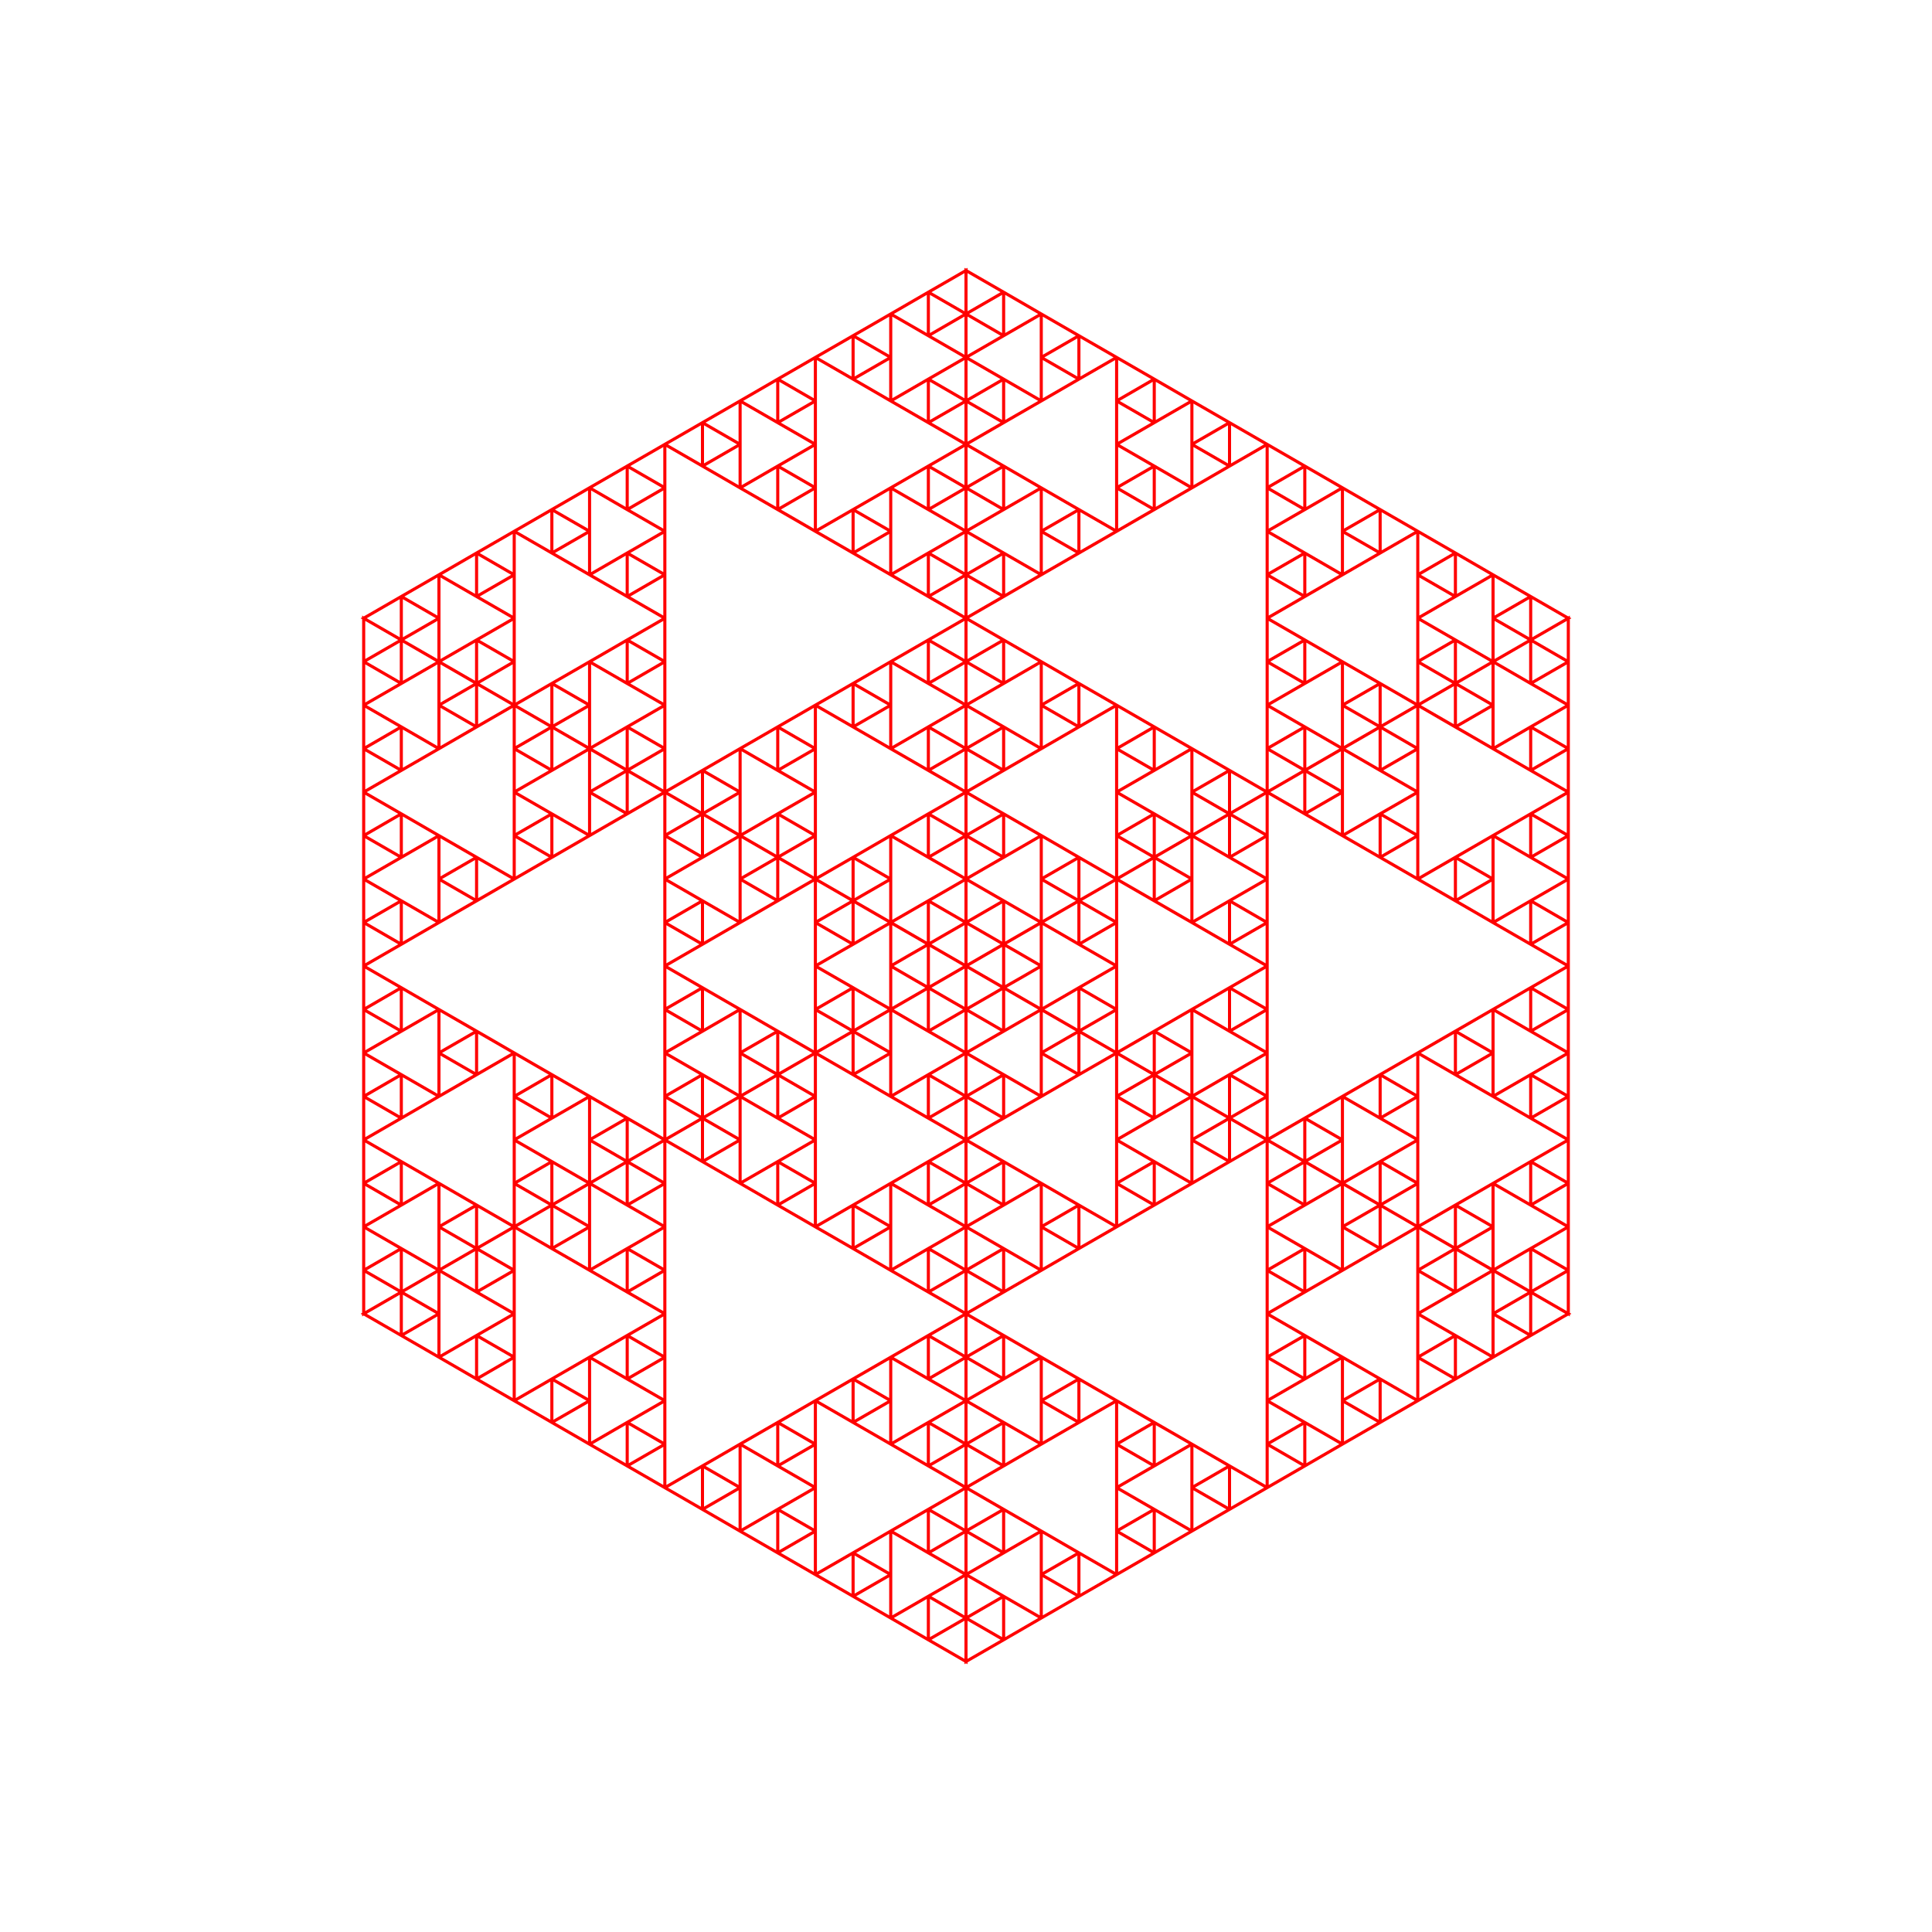 <svg title='track' version='1.1' viewBox='-25 -25 250 250' xmlns='http://www.w3.org/2000/svg' class='svg-status'><g><path stroke='red' stroke-width='.4' fill='none' fill-rule='evenodd' linecap='round' d='M100.00,100.00 L100.00,100.00 L100.00,94.38 L98.38,95.31 L96.75,96.25 L95.13,97.19 L99.19,99.53 L100.00,100.00 L100.00,99.06 L100.00,94.38 L100.00,88.75 L97.56,90.16 L95.13,91.56 L97.56,92.97 L99.19,93.91 L100.00,94.38 L100.00,99.06 L100.00,100.00 L99.19,99.53 L95.13,97.19 L95.13,95.31 L95.13,92.50 L95.13,91.56 L92.69,92.97 L90.26,94.37 L95.13,97.19 L99.19,99.53 L100.00,100.00 L100.00,99.06 L100.00,88.75 L100.00,83.12 L96.75,85.00 L95.13,85.94 L97.56,87.34 L100.00,88.75 L100.00,83.12 L100.00,77.50 L96.75,79.38 L95.13,80.31 L98.38,82.19 L100.00,83.12 L100.00,88.75 L97.56,87.34 L95.13,85.94 L95.13,80.31 L91.88,82.19 L90.26,83.12 L93.50,85.00 L95.13,85.94 L97.56,87.34 L100.00,88.75 L100.00,99.06 L100.00,100.00 L99.19,99.53 L90.26,94.37 L90.26,91.56 L90.26,88.75 L87.01,90.62 L85.39,91.56 L90.26,94.37 L90.26,91.56 L90.26,88.75 L90.26,85.00 L90.26,83.12 L87.01,85.00 L85.39,85.94 L90.26,88.75 L90.26,91.56 L90.26,94.37 L85.39,91.56 L85.39,87.81 L85.39,85.94 L82.14,87.81 L80.51,88.75 L85.39,91.56 L90.26,94.37 L99.19,99.53 L100.00,100.00 L100.00,99.02 L100.00,77.50 L100.00,71.88 L95.94,74.22 L95.13,74.69 L99.19,77.03 L100.00,77.50 L100.00,71.88 L100.00,66.25 L95.94,68.59 L95.13,69.06 L99.19,71.41 L100.00,71.88 L100.00,77.50 L95.94,75.16 L95.13,74.69 L95.13,69.06 L91.07,71.41 L90.26,71.88 L94.32,74.22 L95.13,74.69 L99.19,77.03 L100.00,77.50 L100.00,66.25 L100.00,60.62 L95.13,63.44 L100.00,66.25 L100.00,60.62 L100.00,55.00 L95.13,57.81 L100.00,60.62 L100.00,66.25 L95.13,63.44 L95.13,57.81 L90.26,60.62 L95.13,63.44 L100.00,66.25 L100.00,77.50 L95.94,75.16 L91.88,72.81 L90.26,71.88 L90.26,66.25 L85.39,69.06 L90.26,71.88 L90.26,66.25 L90.26,60.62 L85.39,63.44 L90.26,66.25 L90.26,71.88 L85.39,69.06 L85.39,63.44 L80.51,66.25 L85.39,69.06 L90.26,71.88 L94.32,74.22 L98.38,76.56 L100.00,77.50 L100.00,99.02 L100.00,100.00 L99.15,99.51 L80.51,88.75 L80.51,84.06 L80.51,83.13 L76.45,85.47 L75.64,85.94 L80.51,88.75 L80.51,84.06 L80.51,83.13 L80.51,78.44 L80.51,77.50 L76.45,79.84 L75.64,80.31 L80.51,83.13 L80.51,87.81 L80.51,88.75 L75.64,85.94 L75.64,81.25 L75.64,80.31 L71.58,82.66 L70.77,83.12 L75.64,85.94 L80.51,88.75 L80.51,84.06 L80.51,79.37 L80.51,77.50 L80.51,71.88 L75.64,74.69 L80.51,77.50 L80.51,71.88 L80.51,66.25 L75.64,69.06 L80.51,71.88 L80.51,77.50 L75.64,74.69 L75.64,69.06 L70.77,71.87 L75.64,74.69 L80.51,77.50 L80.51,82.19 L80.51,86.87 L80.51,88.75 L70.77,83.12 L70.77,77.50 L65.90,80.31 L70.77,83.12 L70.77,77.50 L70.77,71.87 L65.90,74.69 L70.77,77.50 L70.77,83.12 L65.90,80.31 L65.90,74.69 L61.03,77.50 L65.90,80.31 L70.77,83.12 L80.51,88.75 L99.15,99.51 L100.00,100.00 L100.00,99.00 L100.00,55.00 L100.00,49.38 L95.13,52.19 L100.00,55.00 L100.00,49.38 L100.00,43.75 L95.13,46.56 L100.00,49.38 L100.00,55.00 L95.13,52.19 L95.13,46.56 L90.26,49.37 L95.13,52.19 L100.00,55.00 L100.00,43.75 L100.00,38.12 L95.13,40.94 L100.00,43.75 L100.00,38.12 L100.00,32.50 L95.13,35.31 L100.00,38.12 L100.00,43.75 L95.13,40.94 L95.13,35.31 L90.26,38.13 L95.13,40.94 L100.00,43.75 L100.00,55.00 L94.32,51.72 L90.26,49.37 L90.26,43.75 L85.39,46.56 L90.26,49.37 L90.26,43.75 L90.26,38.13 L85.39,40.94 L90.26,43.75 L90.26,49.37 L85.39,46.56 L85.39,40.94 L80.51,43.75 L85.39,46.56 L90.26,49.37 L95.94,52.66 L100.00,55.00 L100.00,32.50 L100.00,26.88 L95.13,29.69 L100.00,32.50 L100.00,26.88 L100.00,21.25 L95.13,24.06 L100.00,26.88 L100.00,32.50 L95.13,29.69 L95.13,24.06 L90.26,26.88 L95.13,29.69 L100.00,32.50 L100.00,21.25 L100.00,15.62 L95.13,18.44 L100.00,21.25 L100.00,15.62 L100.00,10.00 L95.13,12.81 L100.00,15.62 L100.00,21.25 L95.13,18.44 L95.13,12.81 L90.26,15.63 L95.13,18.44 L100.00,21.25 L100.00,32.50 L93.50,28.75 L90.26,26.88 L90.26,21.25 L85.39,24.06 L90.26,26.88 L90.26,21.25 L90.26,15.63 L85.39,18.44 L90.26,21.25 L90.26,26.88 L85.39,24.06 L85.39,18.44 L80.51,21.25 L85.39,24.06 L90.26,26.88 L96.75,30.62 L100.00,32.50 L100.00,55.00 L94.92,52.07 L88.99,48.64 L83.06,45.22 L80.51,43.75 L80.51,38.12 L75.64,40.94 L80.51,43.75 L80.51,38.12 L80.51,32.50 L75.64,35.31 L80.51,38.12 L80.51,43.75 L75.64,40.94 L75.64,35.31 L70.77,38.13 L75.64,40.94 L80.51,43.75 L80.51,33.44 L80.51,32.50 L80.51,26.88 L75.64,29.69 L80.51,32.50 L80.51,26.88 L80.51,21.25 L75.64,24.06 L80.51,26.88 L80.51,32.50 L75.64,29.69 L75.64,24.06 L70.77,26.88 L75.64,29.69 L80.51,32.50 L80.51,42.81 L80.51,43.75 L74.02,40.00 L70.77,38.13 L70.77,32.50 L65.90,35.31 L70.77,38.13 L70.77,32.50 L70.77,26.88 L65.90,29.69 L70.77,32.50 L70.77,38.13 L65.90,35.31 L65.90,29.69 L61.03,32.50 L65.90,35.31 L70.77,38.13 L77.27,41.87 L80.51,43.75 L86.44,47.17 L92.38,50.60 L97.46,53.53 L100.00,55.00 L100.00,99.00 L100.00,100.00 L99.13,99.50 L61.03,77.50 L61.03,71.87 L56.16,74.69 L61.03,77.50 L61.03,71.87 L61.03,66.25 L56.16,69.06 L61.03,71.87 L61.03,77.50 L56.16,74.69 L56.16,69.06 L51.29,71.87 L56.16,74.69 L61.03,77.50 L61.03,70.94 L61.03,66.25 L61.03,60.62 L56.16,63.44 L61.03,66.25 L61.03,60.62 L61.03,55.00 L56.16,57.81 L61.03,60.62 L61.03,66.25 L56.16,63.44 L56.16,57.81 L51.29,60.63 L56.16,63.44 L61.03,66.25 L61.03,72.81 L61.03,77.50 L51.29,71.87 L51.29,66.25 L46.41,69.06 L51.29,71.87 L51.29,66.25 L51.29,60.63 L46.41,63.44 L51.29,66.25 L51.29,71.87 L46.41,69.06 L46.41,63.44 L41.54,66.25 L46.41,69.06 L51.29,71.87 L61.03,77.50 L61.03,71.63 L61.03,64.78 L61.03,57.93 L61.03,55.00 L61.03,49.37 L56.16,52.19 L61.03,55.00 L61.03,49.37 L61.03,43.75 L56.16,46.56 L61.03,49.37 L61.03,55.00 L56.16,52.19 L56.16,46.56 L51.29,49.38 L56.16,52.19 L61.03,55.00 L61.03,47.50 L61.03,43.75 L61.03,38.12 L56.16,40.94 L61.03,43.75 L61.03,38.12 L61.03,32.50 L56.16,35.31 L61.03,38.12 L61.03,43.75 L56.16,40.94 L56.16,35.31 L51.29,38.12 L56.16,40.94 L61.03,43.75 L61.03,51.25 L61.03,55.00 L52.10,49.84 L51.29,49.38 L51.29,43.75 L46.41,46.56 L51.29,49.38 L51.29,43.75 L51.29,38.12 L46.41,40.94 L51.29,43.75 L51.29,49.38 L46.41,46.56 L46.41,40.94 L41.54,43.75 L46.41,46.56 L51.29,49.38 L60.22,54.53 L61.03,55.00 L61.03,61.85 L61.03,68.70 L61.03,74.57 L61.03,77.50 L41.54,66.25 L41.54,60.62 L36.67,63.44 L41.54,66.25 L41.54,60.62 L41.54,55.00 L36.67,57.81 L41.54,60.62 L41.54,66.25 L36.67,63.44 L36.67,57.81 L31.80,60.62 L36.67,63.44 L41.54,66.25 L41.54,58.75 L41.54,55.00 L41.54,49.38 L36.67,52.19 L41.54,55.00 L41.54,49.38 L41.54,43.75 L36.67,46.56 L41.54,49.38 L41.54,55.00 L36.67,52.19 L36.67,46.56 L31.80,49.38 L36.67,52.19 L41.54,55.00 L41.54,62.50 L41.54,66.25 L31.80,60.62 L31.80,55.00 L26.93,57.81 L31.80,60.62 L31.80,55.00 L31.80,49.38 L26.93,52.19 L31.80,55.00 L31.80,60.62 L26.93,57.81 L26.93,52.19 L22.06,55.00 L26.93,57.81 L31.80,60.62 L41.54,66.25 L61.03,77.50 L99.13,99.50 L100.00,100.00 L104.87,97.19 L103.25,96.25 L101.62,95.31 L100.00,94.38 L100.00,99.06 L100.00,100.00 L104.87,97.19 L109.74,94.37 L107.31,92.97 L104.87,91.56 L104.87,94.37 L104.87,96.25 L104.87,97.19 L100.00,100.00 L100.00,99.06 L100.00,94.38 L101.62,93.44 L104.06,92.03 L104.87,91.56 L102.44,90.16 L100.00,88.75 L100.00,94.38 L100.00,99.06 L100.00,100.00 L108.12,95.31 L109.74,94.37 L114.61,91.56 L111.37,89.69 L109.74,88.75 L109.74,91.56 L109.74,94.37 L114.61,91.56 L119.49,88.75 L116.24,86.88 L114.61,85.94 L114.61,89.69 L114.61,91.56 L109.74,94.37 L109.74,91.56 L109.74,88.75 L114.61,85.94 L111.37,84.06 L109.74,83.12 L109.74,86.88 L109.74,88.75 L109.74,91.56 L109.74,94.37 L100.81,99.53 L100.00,100.00 L100.00,99.06 L100.00,88.75 L102.44,87.34 L104.87,85.94 L101.62,84.06 L100.00,83.12 L100.00,88.75 L102.44,87.34 L104.87,85.94 L108.12,84.06 L109.74,83.12 L106.50,81.25 L104.87,80.31 L104.87,85.94 L102.44,87.34 L100.00,88.75 L100.00,83.12 L103.25,81.25 L104.87,80.31 L101.62,78.44 L100.00,77.50 L100.00,83.12 L100.00,88.75 L100.00,99.06 L100.00,100.00 L102.54,98.53 L119.49,88.75 L124.36,85.94 L120.30,83.59 L119.49,83.13 L119.49,87.81 L119.49,88.75 L124.36,85.94 L129.23,83.12 L125.17,80.78 L124.36,80.31 L124.36,85.00 L124.36,85.94 L119.49,88.75 L119.49,84.06 L119.49,83.13 L124.36,80.31 L120.30,77.97 L119.49,77.50 L119.49,82.19 L119.49,83.13 L119.49,87.81 L119.49,88.75 L129.23,83.12 L134.10,80.31 L129.23,77.50 L129.23,83.12 L134.10,80.31 L138.97,77.50 L134.10,74.69 L134.10,80.31 L129.23,83.12 L129.23,77.50 L134.10,74.69 L129.23,71.87 L129.23,77.50 L129.23,83.12 L119.49,88.75 L119.49,84.06 L119.49,79.37 L119.49,77.50 L124.36,74.69 L119.49,71.88 L119.49,77.50 L124.36,74.69 L129.23,71.87 L124.36,69.06 L124.36,74.69 L119.49,77.50 L119.49,71.88 L124.36,69.06 L119.49,66.25 L119.49,71.88 L119.49,77.50 L119.49,82.19 L119.49,86.87 L119.49,88.75 L100.85,99.51 L100.00,100.00 L100.00,99.02 L100.00,77.50 L104.06,75.16 L104.87,74.69 L100.81,72.34 L100.00,71.88 L100.00,77.50 L104.06,75.16 L104.87,74.69 L108.93,72.34 L109.74,71.88 L105.68,69.53 L104.87,69.06 L104.87,74.69 L100.81,77.03 L100.00,77.50 L100.00,71.88 L104.06,69.53 L104.87,69.06 L100.81,66.72 L100.00,66.25 L100.00,71.88 L100.00,77.50 L104.06,75.16 L108.12,72.81 L109.74,71.88 L114.61,69.06 L109.74,66.25 L109.74,71.88 L114.61,69.06 L119.49,66.25 L114.61,63.44 L114.61,69.06 L109.74,71.88 L109.74,66.25 L114.61,63.44 L109.74,60.62 L109.74,66.25 L109.74,71.88 L105.68,74.22 L101.62,76.56 L100.00,77.50 L100.00,66.25 L104.87,63.44 L100.00,60.62 L100.00,66.25 L104.87,63.44 L109.74,60.62 L104.87,57.81 L104.87,63.44 L100.00,66.25 L100.00,60.62 L104.87,57.81 L100.00,55.00 L100.00,60.62 L100.00,66.25 L100.00,77.50 L100.00,99.02 L100.00,100.00 L100.87,99.50 L138.97,77.50 L143.84,74.69 L138.97,71.87 L138.97,77.50 L143.84,74.69 L148.71,71.87 L143.84,69.06 L143.84,74.69 L138.97,77.50 L138.97,71.87 L143.84,69.06 L138.97,66.25 L138.97,71.87 L138.97,77.50 L148.71,71.87 L153.59,69.06 L148.71,66.25 L148.71,71.87 L153.59,69.06 L158.46,66.25 L153.59,63.44 L153.59,69.06 L148.71,71.87 L148.71,66.25 L153.59,63.44 L148.71,60.63 L148.71,66.25 L148.71,71.87 L138.97,77.50 L138.97,70.94 L138.97,66.25 L143.84,63.44 L138.97,60.62 L138.97,66.25 L143.84,63.44 L148.71,60.63 L143.84,57.81 L143.84,63.44 L138.97,66.25 L138.97,60.62 L143.84,57.81 L138.97,55.00 L138.97,60.62 L138.97,66.25 L138.97,72.81 L138.97,77.50 L158.46,66.25 L163.33,63.44 L158.46,60.62 L158.46,66.25 L163.33,63.44 L168.20,60.62 L163.33,57.81 L163.33,63.44 L158.46,66.25 L158.46,60.62 L163.33,57.81 L158.46,55.00 L158.46,60.62 L158.46,66.25 L168.20,60.62 L173.07,57.81 L168.20,55.00 L168.20,60.62 L173.07,57.81 L177.94,55.00 L173.07,52.19 L173.07,57.81 L168.20,60.62 L168.20,55.00 L173.07,52.19 L168.20,49.38 L168.20,55.00 L168.20,60.62 L158.46,66.25 L158.46,58.75 L158.46,55.00 L163.33,52.19 L158.46,49.38 L158.46,55.00 L163.33,52.19 L168.20,49.38 L163.33,46.56 L163.33,52.19 L158.46,55.00 L158.46,49.38 L163.33,46.56 L158.46,43.75 L158.46,49.38 L158.46,55.00 L158.46,62.50 L158.46,66.25 L138.97,77.50 L138.97,71.63 L138.97,64.78 L138.97,57.93 L138.97,55.00 L143.84,52.19 L138.97,49.37 L138.97,55.00 L143.84,52.19 L148.71,49.38 L143.84,46.56 L143.84,52.19 L138.97,55.00 L138.97,49.37 L143.84,46.56 L138.97,43.75 L138.97,49.37 L138.97,55.00 L147.90,49.84 L148.71,49.38 L153.59,46.56 L148.71,43.75 L148.71,49.38 L153.59,46.56 L158.46,43.75 L153.59,40.94 L153.59,46.56 L148.71,49.38 L148.71,43.75 L153.59,40.94 L148.71,38.12 L148.71,43.75 L148.71,49.38 L139.78,54.53 L138.97,55.00 L138.97,47.50 L138.97,43.75 L143.84,40.94 L138.97,38.12 L138.97,43.75 L143.84,40.94 L148.71,38.12 L143.84,35.31 L143.84,40.94 L138.97,43.75 L138.97,38.12 L143.84,35.31 L138.97,32.50 L138.97,38.12 L138.97,43.75 L138.97,51.25 L138.97,55.00 L138.97,61.85 L138.97,68.70 L138.97,74.57 L138.97,77.50 L100.87,99.50 L100.00,100.00 L100.00,99.00 L100.00,55.00 L104.87,52.19 L100.00,49.38 L100.00,55.00 L104.87,52.19 L109.74,49.37 L104.87,46.56 L104.87,52.19 L100.00,55.00 L100.00,49.38 L104.87,46.56 L100.00,43.75 L100.00,49.38 L100.00,55.00 L105.68,51.72 L109.74,49.37 L114.61,46.56 L109.74,43.75 L109.74,49.37 L114.61,46.56 L119.49,43.75 L114.61,40.94 L114.61,46.56 L109.74,49.37 L109.74,43.75 L114.61,40.94 L109.74,38.13 L109.74,43.75 L109.74,49.37 L104.06,52.66 L100.00,55.00 L100.00,43.75 L104.87,40.94 L100.00,38.12 L100.00,43.75 L104.87,40.94 L109.74,38.13 L104.87,35.31 L104.87,40.94 L100.00,43.75 L100.00,38.12 L104.87,35.31 L100.00,32.50 L100.00,38.12 L100.00,43.75 L100.00,55.00 L105.08,52.07 L111.01,48.64 L116.94,45.22 L119.49,43.75 L124.36,40.94 L119.49,38.12 L119.49,43.75 L124.36,40.94 L129.23,38.13 L124.36,35.31 L124.36,40.94 L119.49,43.75 L119.49,38.12 L124.36,35.31 L119.49,32.50 L119.49,38.12 L119.49,43.75 L125.98,40.00 L129.23,38.13 L134.10,35.31 L129.23,32.50 L129.23,38.13 L134.10,35.31 L138.97,32.50 L134.10,29.69 L134.10,35.31 L129.23,38.13 L129.23,32.50 L134.10,29.69 L129.23,26.88 L129.23,32.50 L129.23,38.13 L122.73,41.87 L119.49,43.75 L119.49,33.44 L119.49,32.50 L124.36,29.69 L119.49,26.88 L119.49,32.50 L124.36,29.69 L129.23,26.88 L124.36,24.06 L124.36,29.69 L119.49,32.50 L119.49,26.88 L124.36,24.06 L119.49,21.25 L119.49,26.88 L119.49,32.50 L119.49,42.81 L119.49,43.75 L113.56,47.17 L107.62,50.60 L102.54,53.53 L100.00,55.00 L100.00,32.50 L104.87,29.69 L100.00,26.88 L100.00,32.50 L104.87,29.69 L109.74,26.88 L104.87,24.06 L104.87,29.69 L100.00,32.50 L100.00,26.88 L104.87,24.06 L100.00,21.25 L100.00,26.88 L100.00,32.50 L106.50,28.75 L109.74,26.88 L114.61,24.06 L109.74,21.25 L109.74,26.88 L114.61,24.06 L119.49,21.25 L114.61,18.44 L114.61,24.06 L109.74,26.88 L109.74,21.25 L114.61,18.44 L109.74,15.63 L109.74,21.25 L109.74,26.88 L103.25,30.62 L100.00,32.50 L100.00,21.25 L104.87,18.44 L100.00,15.62 L100.00,21.25 L104.87,18.44 L109.74,15.63 L104.87,12.81 L104.87,18.44 L100.00,21.25 L100.00,15.62 L104.87,12.81 L100.00,10.00 L100.00,15.62 L100.00,21.25 L100.00,32.50 L100.00,55.00 L100.00,99.00 L100.00,100.00 L100.81,100.47 L104.87,102.81 L104.87,100.94 L104.87,99.06 L104.87,97.19 L100.81,99.53 L100.00,100.00 L100.81,100.47 L104.87,102.81 L109.74,105.62 L109.74,102.81 L109.74,100.00 L107.31,101.41 L105.68,102.34 L104.87,102.81 L100.81,100.47 L100.00,100.00 L100.81,99.53 L104.87,97.19 L106.50,98.12 L108.93,99.53 L109.74,100.00 L109.74,97.19 L109.74,94.38 L104.87,97.19 L100.81,99.53 L100.00,100.00 L100.81,100.47 L109.74,105.63 L114.61,108.44 L114.61,104.69 L114.61,102.81 L112.18,104.22 L109.74,105.63 L114.61,108.44 L119.49,111.25 L119.49,107.50 L119.49,105.63 L116.24,107.50 L114.61,108.44 L109.74,105.63 L112.18,104.22 L114.61,102.81 L119.49,105.63 L119.49,101.88 L119.49,100.00 L116.24,101.87 L114.61,102.81 L112.18,104.22 L109.74,105.63 L100.81,100.47 L100.00,100.00 L100.81,99.53 L109.74,94.38 L112.18,95.78 L114.61,97.19 L114.61,93.44 L114.61,91.56 L109.74,94.38 L112.18,95.78 L114.61,97.19 L117.86,99.06 L119.49,100.00 L119.49,96.25 L119.49,94.37 L114.61,97.19 L112.18,95.78 L109.74,94.38 L114.61,91.56 L117.86,93.44 L119.49,94.37 L119.49,90.62 L119.49,88.75 L114.61,91.56 L109.74,94.38 L100.81,99.53 L100.00,100.00 L100.85,100.49 L119.49,111.25 L124.36,114.06 L124.36,109.37 L124.36,108.44 L120.30,110.78 L119.49,111.25 L124.36,114.06 L129.23,116.88 L129.23,112.19 L129.23,111.25 L125.17,113.59 L124.36,114.06 L119.49,111.25 L123.55,108.91 L124.36,108.44 L129.23,111.25 L129.23,106.56 L129.23,105.62 L125.17,107.97 L124.36,108.44 L120.30,110.78 L119.49,111.25 L129.23,116.88 L134.10,119.69 L134.10,114.06 L129.23,116.88 L134.10,119.69 L138.97,122.50 L138.97,116.88 L134.10,119.69 L129.23,116.88 L134.10,114.06 L138.97,116.88 L138.97,111.25 L134.10,114.06 L129.23,116.88 L119.49,111.25 L123.55,108.91 L127.60,106.56 L129.23,105.62 L134.10,108.44 L134.10,102.81 L129.23,105.62 L134.10,108.44 L138.97,111.25 L138.97,105.62 L134.10,108.44 L129.23,105.62 L134.10,102.81 L138.97,105.62 L138.97,100.00 L134.10,102.81 L129.23,105.62 L125.17,107.97 L121.11,110.31 L119.49,111.25 L100.85,100.49 L100.00,100.00 L100.85,99.51 L119.49,88.75 L123.55,91.09 L124.36,91.56 L124.36,86.87 L124.36,85.94 L119.49,88.75 L123.55,91.09 L124.36,91.56 L128.42,93.91 L129.23,94.37 L129.23,89.69 L129.23,88.75 L124.36,91.56 L120.30,89.22 L119.49,88.75 L124.36,85.94 L128.42,88.28 L129.23,88.75 L129.23,84.06 L129.23,83.12 L124.36,85.94 L119.49,88.75 L123.55,91.09 L127.60,93.44 L129.23,94.37 L134.10,97.19 L134.10,91.56 L129.23,94.37 L134.10,97.19 L138.97,100.00 L138.97,94.38 L134.10,97.19 L129.23,94.37 L134.10,91.56 L138.97,94.38 L138.97,88.75 L134.10,91.56 L129.23,94.37 L125.17,92.03 L121.11,89.69 L119.49,88.75 L129.23,83.12 L134.10,85.94 L134.10,80.31 L129.23,83.12 L134.10,85.94 L138.97,88.75 L138.97,83.12 L134.10,85.94 L129.23,83.12 L134.10,80.31 L138.97,83.12 L138.97,77.50 L134.10,80.31 L129.23,83.12 L119.49,88.75 L100.85,99.51 L100.00,100.00 L100.87,100.50 L138.97,122.50 L143.84,125.31 L143.84,119.69 L138.97,122.50 L143.84,125.31 L148.71,128.12 L148.71,122.50 L143.84,125.31 L138.97,122.50 L143.84,119.69 L148.71,122.50 L148.71,116.88 L143.84,119.69 L138.97,122.50 L148.71,128.12 L153.59,130.94 L153.59,125.31 L148.71,128.12 L153.59,130.94 L158.46,133.75 L158.46,128.13 L153.59,130.94 L148.71,128.12 L153.59,125.31 L158.46,128.13 L158.46,122.50 L153.59,125.31 L148.71,128.12 L138.97,122.50 L144.65,119.22 L148.71,116.88 L153.59,119.69 L153.59,114.06 L148.71,116.88 L153.59,119.69 L158.46,122.50 L158.46,116.88 L153.59,119.69 L148.71,116.88 L153.59,114.06 L158.46,116.88 L158.46,111.25 L153.59,114.06 L148.71,116.88 L143.03,120.16 L138.97,122.50 L158.46,133.75 L163.33,136.56 L163.33,130.94 L158.46,133.75 L163.33,136.56 L168.20,139.37 L168.20,133.75 L163.33,136.56 L158.46,133.75 L163.33,130.94 L168.20,133.75 L168.20,128.13 L163.33,130.94 L158.46,133.75 L168.20,139.37 L173.07,142.19 L173.07,136.56 L168.20,139.37 L173.07,142.19 L177.94,145.00 L177.94,139.38 L173.07,142.19 L168.20,139.37 L173.07,136.56 L177.94,139.38 L177.94,133.75 L173.07,136.56 L168.20,139.37 L158.46,133.75 L164.95,130.00 L168.20,128.13 L173.07,130.94 L173.07,125.31 L168.20,128.13 L173.07,130.94 L177.94,133.75 L177.94,128.12 L173.07,130.94 L168.20,128.13 L173.07,125.31 L177.94,128.12 L177.94,122.50 L173.07,125.31 L168.20,128.13 L161.70,131.88 L158.46,133.75 L138.97,122.50 L144.05,119.57 L149.98,116.14 L155.92,112.72 L158.46,111.25 L163.33,114.06 L163.33,108.44 L158.46,111.25 L163.33,114.06 L168.20,116.87 L168.20,111.25 L163.33,114.06 L158.46,111.25 L163.33,108.44 L168.20,111.25 L168.20,105.62 L163.33,108.44 L158.46,111.25 L167.39,116.41 L168.20,116.87 L173.07,119.69 L173.07,114.06 L168.20,116.87 L173.07,119.69 L177.94,122.50 L177.94,116.88 L173.07,119.69 L168.20,116.87 L173.07,114.06 L177.94,116.88 L177.94,111.25 L173.07,114.06 L168.20,116.87 L159.27,111.72 L158.46,111.25 L164.95,107.50 L168.20,105.62 L173.07,108.44 L173.07,102.81 L168.20,105.62 L173.07,108.44 L177.94,111.25 L177.94,105.63 L173.07,108.44 L168.20,105.62 L173.07,102.81 L177.94,105.63 L177.94,100.00 L173.07,102.81 L168.20,105.62 L161.70,109.37 L158.46,111.25 L152.53,114.67 L146.60,118.10 L141.51,121.03 L138.97,122.50 L100.87,100.50 L100.00,100.00 L100.87,99.50 L138.97,77.50 L143.84,80.31 L143.84,74.69 L138.97,77.50 L143.84,80.31 L148.71,83.13 L148.71,77.50 L143.84,80.31 L138.97,77.50 L143.84,74.69 L148.71,77.50 L148.71,71.87 L143.84,74.69 L138.97,77.50 L144.65,80.78 L148.71,83.13 L153.59,85.94 L153.59,80.31 L148.71,83.13 L153.59,85.94 L158.46,88.75 L158.46,83.13 L153.59,85.94 L148.71,83.13 L153.59,80.31 L158.46,83.13 L158.46,77.50 L153.59,80.31 L148.71,83.13 L143.03,79.84 L138.97,77.50 L148.71,71.87 L153.59,74.69 L153.59,69.06 L148.71,71.87 L153.59,74.69 L158.46,77.50 L158.46,71.88 L153.59,74.69 L148.71,71.87 L153.59,69.06 L158.46,71.88 L158.46,66.25 L153.59,69.06 L148.71,71.87 L138.97,77.50 L144.05,80.43 L149.98,83.86 L155.92,87.28 L158.46,88.75 L163.33,91.56 L163.33,85.94 L158.46,88.75 L163.33,91.56 L168.20,94.38 L168.20,88.75 L163.33,91.56 L158.46,88.75 L163.33,85.94 L168.20,88.75 L168.20,83.12 L163.33,85.94 L158.46,88.75 L164.95,92.50 L168.20,94.38 L173.07,97.19 L173.07,91.56 L168.20,94.38 L173.07,97.19 L177.94,100.00 L177.94,94.38 L173.07,97.19 L168.20,94.38 L173.07,91.56 L177.94,94.38 L177.94,88.75 L173.07,91.56 L168.20,94.38 L161.70,90.62 L158.46,88.75 L167.39,83.59 L168.20,83.12 L173.07,85.94 L173.07,80.31 L168.20,83.12 L173.07,85.94 L177.94,88.75 L177.94,83.13 L173.07,85.94 L168.20,83.12 L173.07,80.31 L177.94,83.13 L177.94,77.50 L173.07,80.31 L168.20,83.12 L159.27,88.28 L158.46,88.75 L152.53,85.33 L146.60,81.90 L141.51,78.97 L138.97,77.50 L158.46,66.25 L163.33,69.06 L163.33,63.44 L158.46,66.25 L163.33,69.06 L168.20,71.88 L168.20,66.25 L163.33,69.06 L158.46,66.25 L163.33,63.44 L168.20,66.25 L168.20,60.62 L163.33,63.44 L158.46,66.25 L164.95,70.00 L168.20,71.88 L173.07,74.69 L173.07,69.06 L168.20,71.88 L173.07,74.69 L177.94,77.50 L177.94,71.87 L173.07,74.69 L168.20,71.88 L173.07,69.06 L177.94,71.87 L177.94,66.25 L173.07,69.06 L168.20,71.88 L161.70,68.13 L158.46,66.25 L168.20,60.62 L173.07,63.44 L173.07,57.81 L168.20,60.62 L173.07,63.44 L177.94,66.25 L177.94,60.63 L173.07,63.44 L168.20,60.62 L173.07,57.81 L177.94,60.63 L177.94,55.00 L173.07,57.81 L168.20,60.62 L158.46,66.25 L138.97,77.50 L100.87,99.50 L100.00,100.00 L100.00,100.94 L100.00,105.62 L101.62,104.69 L103.25,103.75 L104.87,102.81 L100.81,100.47 L100.00,100.00 L100.00,100.94 L100.00,105.62 L100.00,111.25 L102.44,109.84 L104.87,108.44 L102.44,107.03 L100.81,106.09 L100.00,105.62 L100.00,100.94 L100.00,100.00 L100.81,100.47 L104.87,102.81 L104.87,104.69 L104.87,107.50 L104.87,108.44 L107.31,107.03 L109.74,105.63 L104.87,102.81 L100.81,100.47 L100.00,100.00 L100.00,100.94 L100.00,111.25 L100.00,116.88 L103.25,115.00 L104.87,114.06 L102.44,112.66 L100.00,111.25 L100.00,116.88 L100.00,122.50 L103.25,120.62 L104.87,119.69 L101.62,117.81 L100.00,116.88 L100.00,111.25 L102.44,112.66 L104.87,114.06 L104.87,119.69 L108.12,117.81 L109.74,116.88 L106.50,115.00 L104.87,114.06 L102.44,112.66 L100.00,111.25 L100.00,100.94 L100.00,100.00 L100.81,100.47 L109.74,105.63 L109.74,108.44 L109.74,111.25 L112.99,109.37 L114.61,108.44 L109.74,105.63 L109.74,108.44 L109.74,111.25 L109.74,115.00 L109.74,116.88 L112.99,115.00 L114.61,114.06 L109.74,111.25 L109.74,108.44 L109.74,105.63 L114.61,108.44 L114.61,112.19 L114.61,114.06 L117.86,112.19 L119.49,111.25 L114.61,108.44 L109.74,105.63 L100.81,100.47 L100.00,100.00 L100.00,100.98 L100.00,122.50 L100.00,128.12 L104.06,125.78 L104.87,125.31 L100.81,122.97 L100.00,122.50 L100.00,128.12 L100.00,133.75 L104.06,131.41 L104.87,130.94 L100.81,128.59 L100.00,128.12 L100.00,122.50 L104.06,124.84 L104.87,125.31 L104.87,130.94 L108.93,128.59 L109.74,128.12 L105.68,125.78 L104.87,125.31 L100.81,122.97 L100.00,122.50 L100.00,133.75 L100.00,139.38 L104.87,136.56 L100.00,133.75 L100.00,139.38 L100.00,145.00 L104.87,142.19 L100.00,139.38 L100.00,133.75 L104.87,136.56 L104.87,142.19 L109.74,139.38 L104.87,136.56 L100.00,133.75 L100.00,122.50 L104.06,124.84 L108.12,127.19 L109.74,128.12 L109.74,133.75 L114.61,130.94 L109.74,128.12 L109.74,133.75 L109.74,139.38 L114.61,136.56 L109.74,133.75 L109.74,128.12 L114.61,130.94 L114.61,136.56 L119.49,133.75 L114.61,130.94 L109.74,128.12 L105.68,125.78 L101.62,123.44 L100.00,122.50 L100.00,100.98 L100.00,100.00 L100.85,100.49 L119.49,111.25 L119.49,115.94 L119.49,116.87 L123.55,114.53 L124.36,114.06 L119.49,111.25 L119.49,115.94 L119.49,116.87 L119.49,121.56 L119.49,122.50 L123.55,120.16 L124.36,119.69 L119.49,116.87 L119.49,112.19 L119.49,111.25 L124.36,114.06 L124.36,118.75 L124.36,119.69 L128.42,117.34 L129.23,116.88 L124.36,114.06 L119.49,111.25 L119.49,115.94 L119.49,120.63 L119.49,122.50 L119.49,128.12 L124.36,125.31 L119.49,122.50 L119.49,128.12 L119.49,133.75 L124.36,130.94 L119.49,128.12 L119.49,122.50 L124.36,125.31 L124.36,130.94 L129.23,128.13 L124.36,125.31 L119.49,122.50 L119.49,117.81 L119.49,113.13 L119.49,111.25 L129.23,116.88 L129.23,122.50 L134.10,119.69 L129.23,116.88 L129.23,122.50 L129.23,128.13 L134.10,125.31 L129.23,122.50 L129.23,116.88 L134.10,119.69 L134.10,125.31 L138.97,122.50 L134.10,119.69 L129.23,116.88 L119.49,111.25 L100.85,100.49 L100.00,100.00 L100.00,101.00 L100.00,145.00 L100.00,150.62 L104.87,147.81 L100.00,145.00 L100.00,150.62 L100.00,156.25 L104.87,153.44 L100.00,150.62 L100.00,145.00 L104.87,147.81 L104.87,153.44 L109.74,150.63 L104.87,147.81 L100.00,145.00 L100.00,156.25 L100.00,161.88 L104.87,159.06 L100.00,156.25 L100.00,161.88 L100.00,167.50 L104.87,164.69 L100.00,161.88 L100.00,156.25 L104.87,159.06 L104.87,164.69 L109.74,161.87 L104.87,159.06 L100.00,156.25 L100.00,145.00 L105.68,148.28 L109.74,150.63 L109.74,156.25 L114.61,153.44 L109.74,150.63 L109.74,156.25 L109.74,161.87 L114.61,159.06 L109.74,156.25 L109.74,150.63 L114.61,153.44 L114.61,159.06 L119.49,156.25 L114.61,153.44 L109.74,150.63 L104.06,147.34 L100.00,145.00 L100.00,167.50 L100.00,173.12 L104.87,170.31 L100.00,167.50 L100.00,173.12 L100.00,178.75 L104.87,175.94 L100.00,173.12 L100.00,167.50 L104.87,170.31 L104.87,175.94 L109.74,173.12 L104.87,170.31 L100.00,167.50 L100.00,178.75 L100.00,184.38 L104.87,181.56 L100.00,178.75 L100.00,184.38 L100.00,190.00 L104.87,187.19 L100.00,184.38 L100.00,178.75 L104.87,181.56 L104.87,187.19 L109.74,184.37 L104.87,181.56 L100.00,178.75 L100.00,167.50 L106.50,171.25 L109.74,173.12 L109.74,178.75 L114.61,175.94 L109.74,173.12 L109.74,178.75 L109.74,184.37 L114.61,181.56 L109.74,178.75 L109.74,173.12 L114.61,175.94 L114.61,181.56 L119.49,178.75 L114.61,175.94 L109.74,173.12 L103.25,169.38 L100.00,167.50 L100.00,145.00 L105.08,147.93 L111.01,151.36 L116.94,154.78 L119.49,156.25 L119.49,161.88 L124.36,159.06 L119.49,156.25 L119.49,161.88 L119.49,167.50 L124.36,164.69 L119.49,161.88 L119.49,156.25 L124.36,159.06 L124.36,164.69 L129.23,161.87 L124.36,159.06 L119.49,156.25 L119.49,166.56 L119.49,167.50 L119.49,173.12 L124.36,170.31 L119.49,167.50 L119.49,173.12 L119.49,178.75 L124.36,175.94 L119.49,173.12 L119.49,167.50 L124.36,170.31 L124.36,175.94 L129.23,173.12 L124.36,170.31 L119.49,167.50 L119.49,157.19 L119.49,156.25 L125.98,160.00 L129.23,161.87 L129.23,167.50 L134.10,164.69 L129.23,161.87 L129.23,167.50 L129.23,173.12 L134.10,170.31 L129.23,167.50 L129.23,161.87 L134.10,164.69 L134.10,170.31 L138.97,167.50 L134.10,164.69 L129.23,161.87 L122.73,158.13 L119.49,156.25 L113.56,152.83 L107.62,149.40 L102.54,146.47 L100.00,145.00 L100.00,101.00 L100.00,100.00 L100.87,100.50 L138.97,122.50 L138.97,128.12 L143.84,125.31 L138.97,122.50 L138.97,128.12 L138.97,133.75 L143.84,130.94 L138.97,128.12 L138.97,122.50 L143.84,125.31 L143.84,130.94 L148.71,128.13 L143.84,125.31 L138.97,122.50 L138.97,129.06 L138.97,133.75 L138.97,139.38 L143.84,136.56 L138.97,133.75 L138.97,139.38 L138.97,145.00 L143.84,142.19 L138.97,139.38 L138.97,133.75 L143.84,136.56 L143.84,142.19 L148.71,139.38 L143.84,136.56 L138.97,133.75 L138.97,127.19 L138.97,122.50 L148.71,128.13 L148.71,133.75 L153.59,130.94 L148.71,128.13 L148.71,133.75 L148.71,139.38 L153.59,136.56 L148.71,133.75 L148.71,128.13 L153.59,130.94 L153.59,136.56 L158.46,133.75 L153.59,130.94 L148.71,128.13 L138.97,122.50 L138.97,128.37 L138.97,135.22 L138.97,142.07 L138.97,145.00 L138.97,150.62 L143.84,147.81 L138.97,145.00 L138.97,150.62 L138.97,156.25 L143.84,153.44 L138.97,150.62 L138.97,145.00 L143.84,147.81 L143.84,153.44 L148.71,150.62 L143.84,147.81 L138.97,145.00 L138.97,152.50 L138.97,156.25 L138.97,161.87 L143.84,159.06 L138.97,156.25 L138.97,161.87 L138.97,167.50 L143.84,164.69 L138.97,161.87 L138.97,156.25 L143.84,159.06 L143.84,164.69 L148.71,161.87 L143.84,159.06 L138.97,156.25 L138.97,148.75 L138.97,145.00 L147.90,150.16 L148.71,150.62 L148.71,156.25 L153.59,153.44 L148.71,150.62 L148.71,156.25 L148.71,161.87 L153.59,159.06 L148.71,156.25 L148.71,150.62 L153.59,153.44 L153.59,159.06 L158.46,156.25 L153.59,153.44 L148.71,150.62 L139.78,145.47 L138.97,145.00 L138.97,138.15 L138.97,131.30 L138.97,125.43 L138.97,122.50 L158.46,133.75 L158.46,139.38 L163.33,136.56 L158.46,133.75 L158.46,139.38 L158.46,145.00 L163.33,142.19 L158.46,139.38 L158.46,133.75 L163.33,136.56 L163.33,142.19 L168.20,139.38 L163.33,136.56 L158.46,133.75 L158.46,141.25 L158.46,145.00 L158.46,150.63 L163.33,147.81 L158.46,145.00 L158.46,150.63 L158.46,156.25 L163.33,153.44 L158.46,150.63 L158.46,145.00 L163.33,147.81 L163.33,153.44 L168.20,150.62 L163.33,147.81 L158.46,145.00 L158.46,137.50 L158.46,133.75 L168.20,139.38 L168.20,145.00 L173.07,142.19 L168.20,139.38 L168.20,145.00 L168.20,150.62 L173.07,147.81 L168.20,145.00 L168.20,139.38 L173.07,142.19 L173.07,147.81 L177.94,145.00 L173.07,142.19 L168.20,139.38 L158.46,133.75 L138.97,122.50 L100.87,100.50 L100.00,100.00 L97.56,101.41 L95.13,102.81 L96.75,103.75 L98.38,104.69 L100.00,105.62 L100.00,100.94 L100.00,100.00 L97.56,101.41 L95.13,102.81 L90.26,105.62 L92.69,107.03 L95.13,108.44 L95.13,105.63 L95.13,103.75 L95.13,102.81 L99.19,100.47 L100.00,100.00 L100.00,100.94 L100.00,105.62 L98.38,106.56 L95.94,107.97 L95.13,108.44 L97.56,109.84 L100.00,111.25 L100.00,105.62 L100.00,100.94 L100.00,100.00 L97.56,101.41 L90.26,105.62 L85.39,108.44 L88.63,110.31 L90.26,111.25 L90.26,108.44 L90.26,105.62 L85.39,108.44 L80.51,111.25 L83.76,113.12 L85.39,114.06 L85.39,110.31 L85.39,108.44 L90.26,105.62 L90.26,108.44 L90.26,111.25 L85.39,114.06 L88.63,115.94 L90.26,116.88 L90.26,113.13 L90.26,111.25 L90.26,108.44 L90.26,105.62 L99.19,100.47 L100.00,100.00 L100.00,100.94 L100.00,111.25 L97.56,112.66 L95.13,114.06 L98.38,115.94 L100.00,116.88 L100.00,111.25 L97.56,112.66 L95.13,114.06 L91.88,115.94 L90.26,116.88 L93.50,118.75 L95.13,119.69 L95.13,114.06 L97.56,112.66 L100.00,111.25 L100.00,116.88 L96.75,118.75 L95.13,119.69 L98.38,121.56 L100.00,122.50 L100.00,116.88 L100.00,111.25 L100.00,100.94 L100.00,100.00 L97.46,101.47 L80.51,111.25 L75.64,114.06 L79.70,116.41 L80.51,116.87 L80.51,112.19 L80.51,111.25 L75.64,114.06 L70.77,116.87 L74.83,119.22 L75.64,119.69 L75.64,115.00 L75.64,114.06 L80.51,111.25 L80.51,115.94 L80.51,116.87 L75.64,119.69 L79.70,122.03 L80.51,122.50 L80.51,117.81 L80.51,116.87 L80.51,112.19 L80.51,111.25 L70.77,116.87 L65.90,119.69 L70.77,122.50 L70.77,116.87 L65.90,119.69 L61.03,122.50 L65.90,125.31 L65.90,119.69 L70.77,116.87 L70.77,122.50 L65.90,125.31 L70.77,128.12 L70.77,122.50 L70.77,116.87 L80.51,111.25 L80.51,115.94 L80.51,120.63 L80.51,122.50 L75.64,125.31 L80.51,128.12 L80.51,122.50 L75.64,125.31 L70.77,128.12 L75.64,130.94 L75.64,125.31 L80.51,122.50 L80.51,128.12 L75.64,130.94 L80.51,133.75 L80.51,128.12 L80.51,122.50 L80.51,117.81 L80.51,113.13 L80.51,111.25 L99.15,100.49 L100.00,100.00 L100.00,100.98 L100.00,122.50 L95.94,124.84 L95.13,125.31 L99.19,127.66 L100.00,128.12 L100.00,122.50 L95.94,124.84 L95.13,125.31 L91.07,127.66 L90.26,128.12 L94.32,130.47 L95.13,130.94 L95.13,125.31 L99.19,122.97 L100.00,122.50 L100.00,128.12 L95.94,130.47 L95.13,130.94 L99.19,133.28 L100.00,133.75 L100.00,128.12 L100.00,122.50 L95.94,124.84 L91.88,127.19 L90.26,128.12 L85.39,130.94 L90.26,133.75 L90.26,128.12 L85.39,130.94 L80.51,133.75 L85.39,136.56 L85.39,130.94 L90.26,128.12 L90.26,133.75 L85.39,136.56 L90.26,139.38 L90.26,133.75 L90.26,128.12 L94.32,125.78 L98.38,123.44 L100.00,122.50 L100.00,133.75 L95.13,136.56 L100.00,139.38 L100.00,133.75 L95.13,136.56 L90.26,139.38 L95.13,142.19 L95.13,136.56 L100.00,133.75 L100.00,139.38 L95.13,142.19 L100.00,145.00 L100.00,139.38 L100.00,133.75 L100.00,122.50 L100.00,100.98 L100.00,100.00 L90.47,105.50 L61.03,122.50 L56.16,125.31 L61.03,128.13 L61.03,122.50 L56.16,125.31 L51.29,128.12 L56.16,130.94 L56.16,125.31 L61.03,122.50 L61.03,128.13 L56.16,130.94 L61.03,133.75 L61.03,128.13 L61.03,122.50 L51.29,128.12 L46.41,130.94 L51.29,133.75 L51.29,128.12 L46.41,130.94 L41.54,133.75 L46.41,136.56 L46.41,130.94 L51.29,128.12 L51.29,133.75 L46.41,136.56 L51.29,139.37 L51.29,133.75 L51.29,128.12 L61.03,122.50 L61.03,129.06 L61.03,133.75 L56.16,136.56 L61.03,139.37 L61.03,133.75 L56.16,136.56 L51.29,139.37 L56.16,142.19 L56.16,136.56 L61.03,133.75 L61.03,139.37 L56.16,142.19 L61.03,145.00 L61.03,139.37 L61.03,133.75 L61.03,127.19 L61.03,122.50 L41.54,133.75 L36.67,136.56 L41.54,139.38 L41.54,133.75 L36.67,136.56 L31.80,139.37 L36.67,142.19 L36.67,136.56 L41.54,133.75 L41.54,139.38 L36.67,142.19 L41.54,145.00 L41.54,139.38 L41.54,133.75 L31.80,139.37 L26.93,142.19 L31.80,145.00 L31.80,139.37 L26.93,142.19 L22.06,145.00 L26.93,147.81 L26.93,142.19 L31.80,139.37 L31.80,145.00 L26.93,147.81 L31.80,150.62 L31.80,145.00 L31.80,139.37 L41.54,133.75 L41.54,141.25 L41.54,145.00 L36.67,147.81 L41.54,150.62 L41.54,145.00 L36.67,147.81 L31.80,150.62 L36.67,153.44 L36.67,147.81 L41.54,145.00 L41.54,150.62 L36.67,153.44 L41.54,156.25 L41.54,150.62 L41.54,145.00 L41.54,137.50 L41.54,133.75 L61.03,122.50 L61.03,128.37 L61.03,135.22 L61.03,142.07 L61.03,145.00 L56.16,147.81 L61.03,150.63 L61.03,145.00 L56.16,147.81 L51.29,150.62 L56.16,153.44 L56.16,147.81 L61.03,145.00 L61.03,150.63 L56.16,153.44 L61.03,156.25 L61.03,150.63 L61.03,145.00 L52.10,150.16 L51.29,150.62 L46.41,153.44 L51.29,156.25 L51.29,150.62 L46.41,153.44 L41.54,156.25 L46.41,159.06 L46.41,153.44 L51.29,150.62 L51.29,156.25 L46.41,159.06 L51.29,161.88 L51.29,156.25 L51.29,150.62 L60.22,145.47 L61.03,145.00 L61.03,152.50 L61.03,156.25 L56.16,159.06 L61.03,161.88 L61.03,156.25 L56.16,159.06 L51.29,161.88 L56.16,164.69 L56.16,159.06 L61.03,156.25 L61.03,161.88 L56.16,164.69 L61.03,167.50 L61.03,161.88 L61.03,156.25 L61.03,148.75 L61.03,145.00 L61.03,138.15 L61.03,131.30 L61.03,125.43 L61.03,122.50 L99.13,100.50 L100.00,100.00 L100.00,101.00 L100.00,145.00 L95.13,147.81 L100.00,150.62 L100.00,145.00 L95.13,147.81 L90.26,150.63 L95.13,153.44 L95.13,147.81 L100.00,145.00 L100.00,150.62 L95.13,153.44 L100.00,156.25 L100.00,150.62 L100.00,145.00 L94.32,148.28 L90.26,150.63 L85.39,153.44 L90.26,156.25 L90.26,150.63 L85.39,153.44 L80.51,156.25 L85.39,159.06 L85.39,153.44 L90.26,150.63 L90.26,156.25 L85.39,159.06 L90.26,161.87 L90.26,156.25 L90.26,150.63 L95.94,147.34 L100.00,145.00 L100.00,156.25 L95.13,159.06 L100.00,161.88 L100.00,156.25 L95.13,159.06 L90.26,161.87 L95.13,164.69 L95.13,159.06 L100.00,156.25 L100.00,161.88 L95.13,164.69 L100.00,167.50 L100.00,161.88 L100.00,156.25 L100.00,145.00 L94.92,147.93 L88.99,151.36 L83.06,154.78 L80.51,156.25 L75.64,159.06 L80.51,161.88 L80.51,156.25 L75.64,159.06 L70.77,161.87 L75.64,164.69 L75.64,159.06 L80.51,156.25 L80.51,161.88 L75.64,164.69 L80.51,167.50 L80.51,161.88 L80.51,156.25 L74.02,160.00 L70.77,161.87 L65.90,164.69 L70.77,167.50 L70.77,161.87 L65.90,164.69 L61.03,167.50 L65.90,170.31 L65.90,164.69 L70.77,161.87 L70.77,167.50 L65.90,170.31 L70.77,173.13 L70.77,167.50 L70.77,161.87 L77.27,158.13 L80.51,156.25 L80.51,166.56 L80.51,167.50 L75.64,170.31 L80.51,173.12 L80.51,167.50 L75.64,170.31 L70.77,173.13 L75.64,175.94 L75.64,170.31 L80.51,167.50 L80.51,173.12 L75.64,175.94 L80.51,178.75 L80.51,173.12 L80.51,167.50 L80.51,157.19 L80.51,156.25 L86.44,152.83 L92.38,149.40 L97.46,146.47 L100.00,145.00 L100.00,167.50 L95.13,170.31 L100.00,173.12 L100.00,167.50 L95.13,170.31 L90.26,173.12 L95.13,175.94 L95.13,170.31 L100.00,167.50 L100.00,173.12 L95.13,175.94 L100.00,178.75 L100.00,173.12 L100.00,167.50 L93.50,171.25 L90.26,173.12 L85.39,175.94 L90.26,178.75 L90.26,173.12 L85.39,175.94 L80.51,178.75 L85.39,181.56 L85.39,175.94 L90.26,173.12 L90.26,178.75 L85.39,181.56 L90.26,184.37 L90.26,178.75 L90.26,173.12 L96.75,169.38 L100.00,167.50 L100.00,178.75 L95.13,181.56 L100.00,184.38 L100.00,178.75 L95.13,181.56 L90.26,184.37 L95.13,187.19 L95.13,181.56 L100.00,178.75 L100.00,184.38 L95.13,187.19 L100.00,190.00 L100.00,184.38 L100.00,178.75 L100.00,167.50 L100.00,145.00 L100.00,101.00 L100.00,100.00 L99.19,99.53 L95.13,97.19 L95.13,99.06 L95.13,100.94 L95.13,102.81 L99.19,100.47 L100.00,100.00 L99.19,99.53 L95.13,97.19 L90.26,94.38 L90.26,97.19 L90.26,100.00 L92.69,98.59 L94.32,97.66 L95.13,97.19 L99.19,99.53 L100.00,100.00 L99.19,100.47 L95.13,102.81 L93.50,101.88 L91.07,100.47 L90.26,100.00 L90.26,102.81 L90.26,105.62 L95.13,102.81 L99.19,100.47 L100.00,100.00 L99.19,99.53 L90.26,94.38 L85.39,91.56 L85.39,95.31 L85.39,97.19 L87.82,95.78 L90.26,94.38 L85.39,91.56 L80.51,88.75 L80.51,92.50 L80.51,94.37 L83.76,92.50 L85.39,91.56 L90.26,94.38 L87.82,95.78 L85.39,97.19 L80.51,94.37 L80.51,98.12 L80.51,100.00 L83.76,98.12 L85.39,97.19 L87.82,95.78 L90.26,94.38 L99.19,99.53 L100.00,100.00 L99.19,100.47 L90.26,105.62 L87.82,104.22 L85.39,102.81 L85.39,106.56 L85.39,108.44 L90.26,105.62 L87.82,104.22 L85.39,102.81 L82.14,100.94 L80.51,100.00 L80.51,103.75 L80.51,105.63 L85.39,102.81 L87.82,104.22 L90.26,105.62 L85.39,108.44 L82.14,106.56 L80.51,105.63 L80.51,109.38 L80.51,111.25 L85.39,108.44 L90.26,105.62 L99.19,100.47 L100.00,100.00 L99.15,99.51 L80.51,88.75 L75.64,85.94 L75.64,90.63 L75.64,91.56 L79.70,89.22 L80.51,88.75 L75.64,85.94 L70.77,83.13 L70.77,87.81 L70.77,88.75 L74.83,86.41 L75.64,85.94 L80.51,88.75 L76.45,91.09 L75.64,91.56 L70.77,88.75 L70.77,93.44 L70.77,94.37 L74.83,92.03 L75.64,91.56 L79.70,89.22 L80.51,88.75 L70.77,83.13 L65.90,80.31 L65.90,85.94 L70.77,83.13 L65.90,80.31 L61.03,77.50 L61.03,83.12 L65.90,80.31 L70.77,83.13 L65.90,85.94 L61.03,83.12 L61.03,88.75 L65.90,85.94 L70.77,83.13 L80.51,88.75 L76.45,91.09 L72.40,93.44 L70.77,94.37 L65.90,91.56 L65.90,97.19 L70.77,94.37 L65.90,91.56 L61.03,88.75 L61.03,94.38 L65.90,91.56 L70.77,94.37 L65.90,97.19 L61.03,94.38 L61.03,100.00 L65.90,97.19 L70.77,94.37 L74.83,92.03 L78.89,89.69 L80.51,88.75 L99.15,99.51 L100.00,100.00 L99.15,100.49 L80.51,111.25 L76.45,108.91 L75.64,108.44 L75.64,113.13 L75.64,114.06 L80.51,111.25 L76.45,108.91 L75.64,108.44 L71.58,106.09 L70.77,105.62 L70.77,110.31 L70.77,111.25 L75.64,108.44 L79.70,110.78 L80.51,111.25 L75.64,114.06 L71.58,111.72 L70.77,111.25 L70.77,115.94 L70.77,116.87 L75.64,114.06 L80.51,111.25 L76.45,108.91 L72.40,106.56 L70.77,105.62 L65.90,102.81 L65.90,108.44 L70.77,105.62 L65.90,102.81 L61.03,100.00 L61.03,105.62 L65.90,102.81 L70.77,105.62 L65.90,108.44 L61.03,105.62 L61.03,111.25 L65.90,108.44 L70.77,105.62 L74.83,107.97 L78.89,110.31 L80.51,111.25 L70.77,116.87 L65.90,114.06 L65.90,119.69 L70.77,116.87 L65.90,114.06 L61.03,111.25 L61.03,116.88 L65.90,114.06 L70.77,116.87 L65.90,119.69 L61.03,116.88 L61.03,122.50 L65.90,119.69 L70.77,116.87 L80.51,111.25 L99.15,100.49 L100.00,100.00 L99.13,99.50 L61.03,77.50 L56.16,74.69 L56.16,80.31 L61.03,77.50 L56.16,74.69 L51.29,71.88 L51.29,77.50 L56.16,74.69 L61.03,77.50 L56.16,80.31 L51.29,77.50 L51.29,83.12 L56.16,80.31 L61.03,77.50 L51.29,71.88 L46.41,69.06 L46.41,74.69 L51.29,71.88 L46.41,69.06 L41.54,66.25 L41.54,71.87 L46.41,69.06 L51.29,71.88 L46.41,74.69 L41.54,71.87 L41.54,77.50 L46.41,74.69 L51.29,71.88 L61.03,77.50 L55.35,80.78 L51.29,83.12 L46.41,80.31 L46.41,85.94 L51.29,83.12 L46.41,80.31 L41.54,77.50 L41.54,83.12 L46.41,80.31 L51.29,83.12 L46.41,85.94 L41.54,83.12 L41.54,88.75 L46.41,85.94 L51.29,83.12 L56.97,79.84 L61.03,77.50 L41.54,66.25 L36.67,63.44 L36.67,69.06 L41.54,66.25 L36.67,63.44 L31.80,60.63 L31.80,66.25 L36.67,63.44 L41.54,66.25 L36.67,69.06 L31.80,66.25 L31.80,71.88 L36.67,69.06 L41.54,66.25 L31.80,60.63 L26.93,57.81 L26.93,63.44 L31.80,60.63 L26.93,57.81 L22.06,55.00 L22.06,60.62 L26.93,57.81 L31.80,60.63 L26.93,63.44 L22.06,60.62 L22.06,66.25 L26.93,63.44 L31.80,60.63 L41.54,66.25 L35.05,70.00 L31.80,71.88 L26.93,69.06 L26.93,74.69 L31.80,71.88 L26.93,69.06 L22.06,66.25 L22.06,71.88 L26.93,69.06 L31.80,71.88 L26.93,74.69 L22.06,71.88 L22.06,77.50 L26.93,74.69 L31.80,71.88 L38.30,68.12 L41.54,66.25 L61.03,77.50 L55.95,80.43 L50.02,83.86 L44.08,87.28 L41.54,88.75 L36.67,85.94 L36.67,91.56 L41.54,88.75 L36.67,85.94 L31.80,83.13 L31.80,88.75 L36.67,85.94 L41.54,88.75 L36.67,91.56 L31.80,88.75 L31.80,94.37 L36.67,91.56 L41.54,88.75 L32.61,83.59 L31.80,83.13 L26.93,80.31 L26.93,85.94 L31.80,83.13 L26.93,80.31 L22.06,77.50 L22.06,83.13 L26.93,80.31 L31.80,83.13 L26.93,85.94 L22.06,83.13 L22.06,88.75 L26.93,85.94 L31.80,83.13 L40.73,88.28 L41.54,88.75 L35.05,92.50 L31.80,94.37 L26.93,91.56 L26.93,97.19 L31.80,94.37 L26.93,91.56 L22.06,88.75 L22.06,94.37 L26.93,91.56 L31.80,94.37 L26.93,97.19 L22.06,94.37 L22.06,100.00 L26.93,97.19 L31.80,94.37 L38.30,90.63 L41.54,88.75 L47.47,85.33 L53.40,81.90 L58.49,78.97 L61.03,77.50 L99.13,99.50 L100.00,100.00 L99.13,100.50 L61.03,122.50 L56.16,119.69 L56.16,125.31 L61.03,122.50 L56.16,119.69 L51.29,116.88 L51.29,122.50 L56.16,119.69 L61.03,122.50 L56.16,125.31 L51.29,122.50 L51.29,128.12 L56.16,125.31 L61.03,122.50 L55.35,119.22 L51.29,116.88 L46.41,114.06 L46.41,119.69 L51.29,116.88 L46.41,114.06 L41.54,111.25 L41.54,116.88 L46.41,114.06 L51.29,116.88 L46.41,119.69 L41.54,116.88 L41.54,122.50 L46.41,119.69 L51.29,116.88 L56.97,120.16 L61.03,122.50 L51.29,128.12 L46.41,125.31 L46.41,130.94 L51.29,128.12 L46.41,125.31 L41.54,122.50 L41.54,128.13 L46.41,125.31 L51.29,128.12 L46.41,130.94 L41.54,128.13 L41.54,133.75 L46.41,130.94 L51.29,128.12 L61.03,122.50 L55.95,119.57 L50.02,116.14 L44.08,112.72 L41.54,111.25 L36.67,108.44 L36.67,114.06 L41.54,111.25 L36.67,108.44 L31.80,105.63 L31.80,111.25 L36.67,108.44 L41.54,111.25 L36.67,114.06 L31.80,111.25 L31.80,116.87 L36.67,114.06 L41.54,111.25 L35.05,107.50 L31.80,105.63 L26.93,102.81 L26.93,108.44 L31.80,105.63 L26.93,102.81 L22.06,100.00 L22.06,105.63 L26.93,102.81 L31.80,105.63 L26.93,108.44 L22.06,105.63 L22.06,111.25 L26.93,108.44 L31.80,105.63 L38.30,109.37 L41.54,111.25 L32.61,116.41 L31.80,116.87 L26.93,114.06 L26.93,119.69 L31.80,116.87 L26.93,114.06 L22.06,111.25 L22.06,116.88 L26.93,114.06 L31.80,116.87 L26.93,119.69 L22.06,116.88 L22.06,122.50 L26.93,119.69 L31.80,116.87 L40.73,111.72 L41.54,111.25 L47.47,114.67 L53.40,118.10 L58.49,121.03 L61.03,122.50 L41.54,133.75 L36.67,130.94 L36.67,136.56 L41.54,133.75 L36.67,130.94 L31.80,128.12 L31.80,133.75 L36.67,130.94 L41.54,133.75 L36.67,136.56 L31.80,133.75 L31.80,139.37 L36.67,136.56 L41.54,133.75 L35.05,130.00 L31.80,128.12 L26.93,125.31 L26.93,130.94 L31.80,128.12 L26.93,125.31 L22.06,122.50 L22.06,128.12 L26.93,125.31 L31.80,128.12 L26.93,130.94 L22.06,128.12 L22.06,133.75 L26.93,130.94 L31.80,128.12 L38.30,131.88 L41.54,133.75 L31.80,139.37 L26.93,136.56 L26.93,142.19 L31.80,139.37 L26.93,136.56 L22.06,133.75 L22.06,139.38 L26.93,136.56 L31.80,139.37 L26.93,142.19 L22.06,139.38 L22.06,145.00 L26.93,142.19 L31.80,139.37 L41.54,133.75 L61.03,122.50 L99.13,100.50 L100.00,100.00 L100.00,100.00 L100.00,100.00'></path></g></svg>